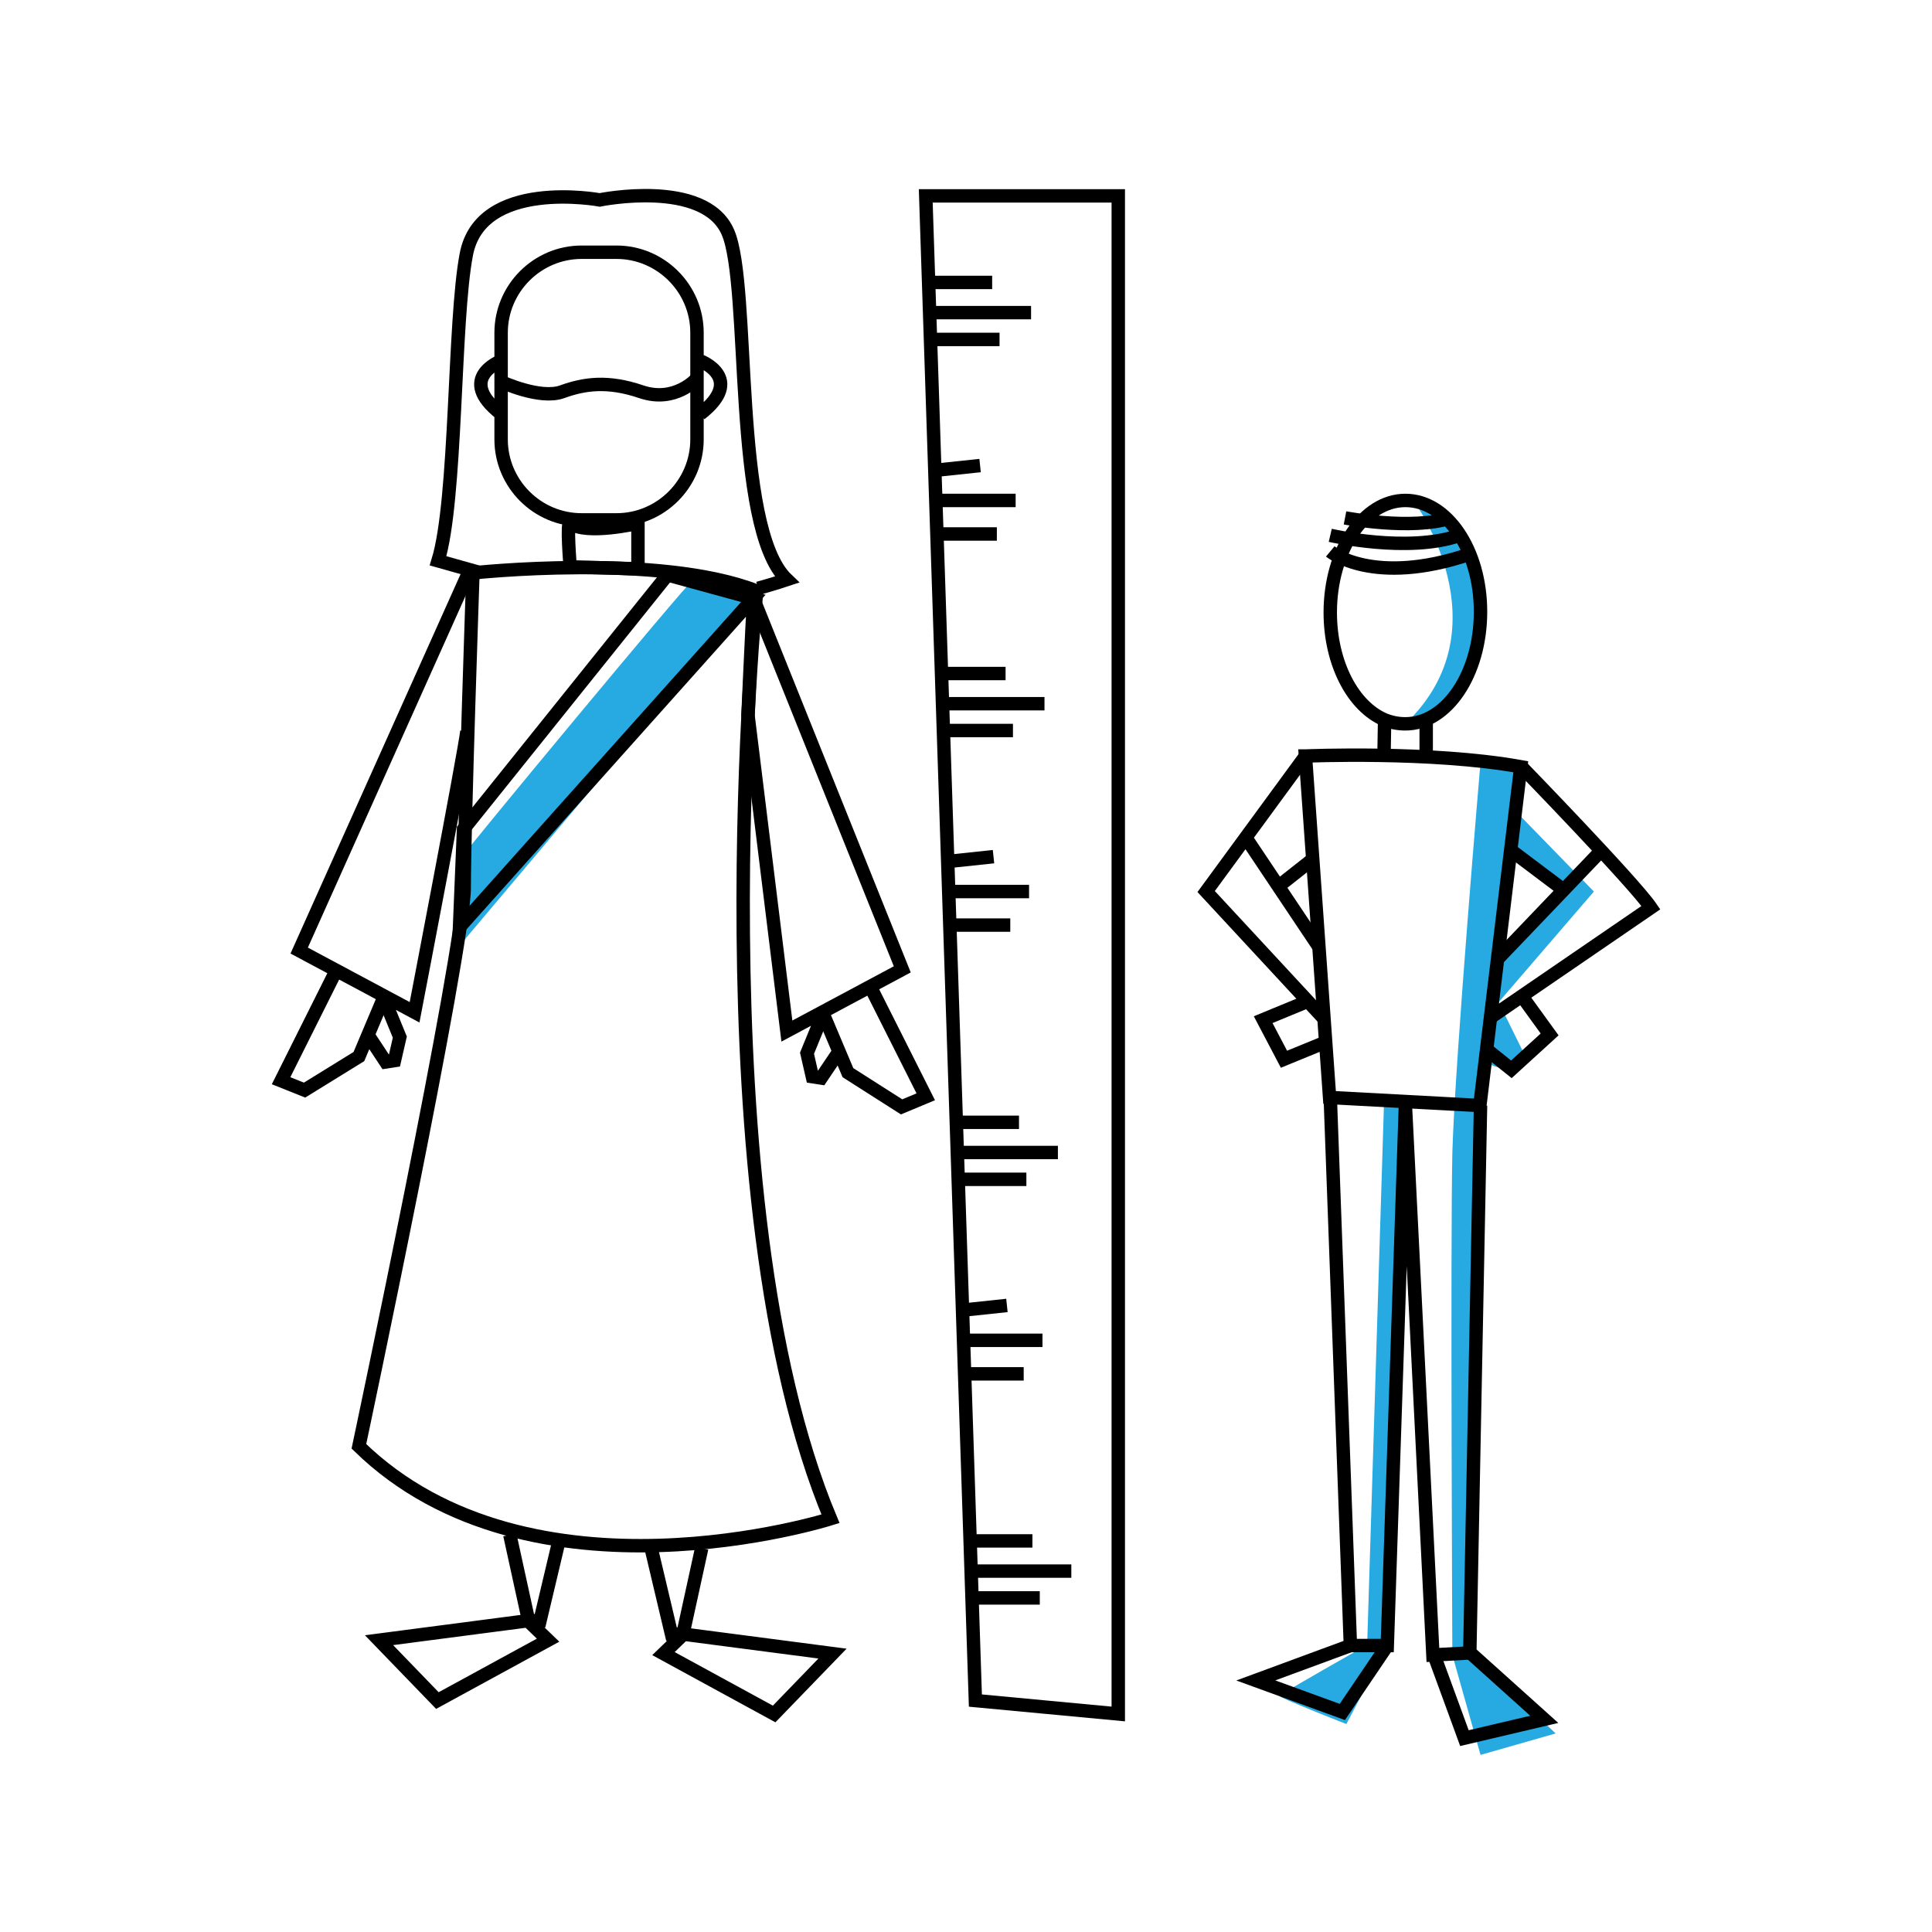<svg version="1" xmlns="http://www.w3.org/2000/svg" width="288" height="288" viewBox="0 0 288 288"><g fill="#27AAE1"><path d="M103.1 86.7c-.4-.1-34.2 40.7-34.2 41v12.8L111.5 90l-8.4-3.3zm107.6-12.1s13.9 18.9-1.2 33.3c0 0 11.8-1.9 11.2-14.7-.6-12.8-6.4-19-10-18.6zm10 39s-3.8 44.3-4.2 58.2c-.3 13.9 0 74.9 0 74.9l4.2 14.9 11.2-3.2-13-12.2 2.6-88.3 5.2-43.6-6-.7zm-14.4 51.2l-2.5 80.4s-12.9 7.3-13.1 7.6c-.2.2 10 4.2 10 4.2l6.2-11.8 3.1-73.5-.4-7h-3.3z"/><path d="M226.4 121.4l11.2 11.5-14.2 16.5 4 8.1-2 1.9s-3.9-.2-3.7-1.5.3-13.7.8-14.2 10.6-10.8 10.6-10.8l-8.7-6.1 2-5.4z"/></g><g fill="none" stroke="#000" stroke-width="2" stroke-miterlimit="10"><path d="M113 87.7c2.2-.6 4.3-1.3 4.3-1.3-8.2-7.8-5.3-43.8-8.8-51.8s-19.1-4.8-19.1-4.8-17.8-3.3-19.9 8.2c-1.9 10-1.4 36.5-4.2 45.6l6.4 1.8"/><path d="M70.5 85.4s27.7-3 42.3 2.7c0 0-9 90.5 11 138.3 0 0-44.7 14.2-70.3-10.8 0 0 15.7-74 15.7-83.3s1.3-46.9 1.3-46.9zm52.4 66.2l3.5 8.3 8 5.1 3.6-1.5-8.1-16.1"/><path d="M122.8 150.9l-2.5 6.1.8 3.5 1.3.2 2.9-4.3M76 228.8l2.8 12.8h1.7l2.8-11.8m-4.6 11.8l-22.2 2.9 8.7 9 16.5-9zm25.9-10.8l-2.8 12.8h-1.7L97 230.5m4.9 13.1l22.2 2.9-8.7 9-16.5-9zM85 78c-.6-.5 0 6.5 0 6.5l10.1.3V78s-7.7 1.8-10.1 0zm27.3 11.2l22.2 55.3-17.2 9.2-5.8-47.1s.6-13.4.8-16.6M74.7 56.9s5.8 2.7 9.1 1.5c3.3-1.2 6.8-1.7 11.8 0 5 1.7 8.2-1.9 8.2-1.9m-4.3 29.2l-30.4 37.9-.6 14.6 43.8-49z"/><path d="M91.9 77.5h-5.2c-6.6 0-12-5.4-12-12V49.6c0-6.6 5.4-12 12-12h5.2c6.6 0 12 5.4 12 12v15.9c0 6.6-5.4 12-12 12zM74.7 53.8s-6.8 2.6 0 7.9m29.7-7.9s6.8 2.6 0 7.9M57 149.2l-3.5 8.3-8.1 5-3.5-1.4 8.1-16.2"/><path d="M57.1 148.5l2.5 6.1-.8 3.5-1.3.2-2.9-4.4m15.1-68.2l-25.1 56 17.2 9.2s7.5-39 7.8-41.9M138 29.2l7.4 224.3 21.3 2V29.2zm.6 17.4h15.1m-15.3-4.5h9.5m-9.2 8.5H149m-9.5 24h11.9m-11.9-4.5l6.6-.7m-6.5 10.2h9m-8 25.3h15.1m-15.3-4.5h9.5m-9.2 8.5H151m-9.5 24h11.9m-11.9-4.5l6.6-.7m-6.5 10.2h9m-8 33.9h15.1m-15.3-4.5h9.5m-9.2 8.5H153m-9.5 24h11.9m-11.9-4.5l6.6-.7m-6.5 10.2h9m-8 29.4h15.1m-15.3-4.5h9.5m-9.2 8.5H155m65.7-147c0 9.2-5 16.7-11.2 16.7-1.1 0-2.1-.2-3.1-.6-4.7-2-8.1-8.4-8.1-16 0-9.2 5-16.7 11.2-16.7 6.2 0 11.2 7.4 11.2 16.6zm-20.2-14s9.9 1.9 15.8 0m-18 2.6s11.6 2.7 19.3 0m-19.3 2.4s6.4 5.3 20.8.4m-24.5 30.1s18.8-.8 32.1 1.6l-6.1 50.5-22.4-1.2-3.6-50.9z"/><path d="M198.3 163.6l3 81.7h5.5l2.7-80.5 4.1 81.9 5.5-.3 1.6-81.6"/><path d="M201.3 245.3l-14.1 5.2 12.9 4.7 6.7-9.9m7 1.5l4.5 12.3 11.9-2.8-10.9-9.8m-13-133.2l.1-6m6.2 0v5.9m14.2 1.1s16.7 17.2 19.3 21l-23.8 16.3m16.4-24.8l-15.3 16m10-9.9l-8.1-6.1"/><path d="M226.8 148.4l4.2 5.8-5.7 5.2-3.5-2.8m-27.2-43.9l-14.8 20.2 17.7 19.1M186 125.3l10.7 16m-.9-13.3l-5.2 4.1m6.9 23.3l-6.1 2.5-3.1-5.9 6.3-2.6"/></g></svg>